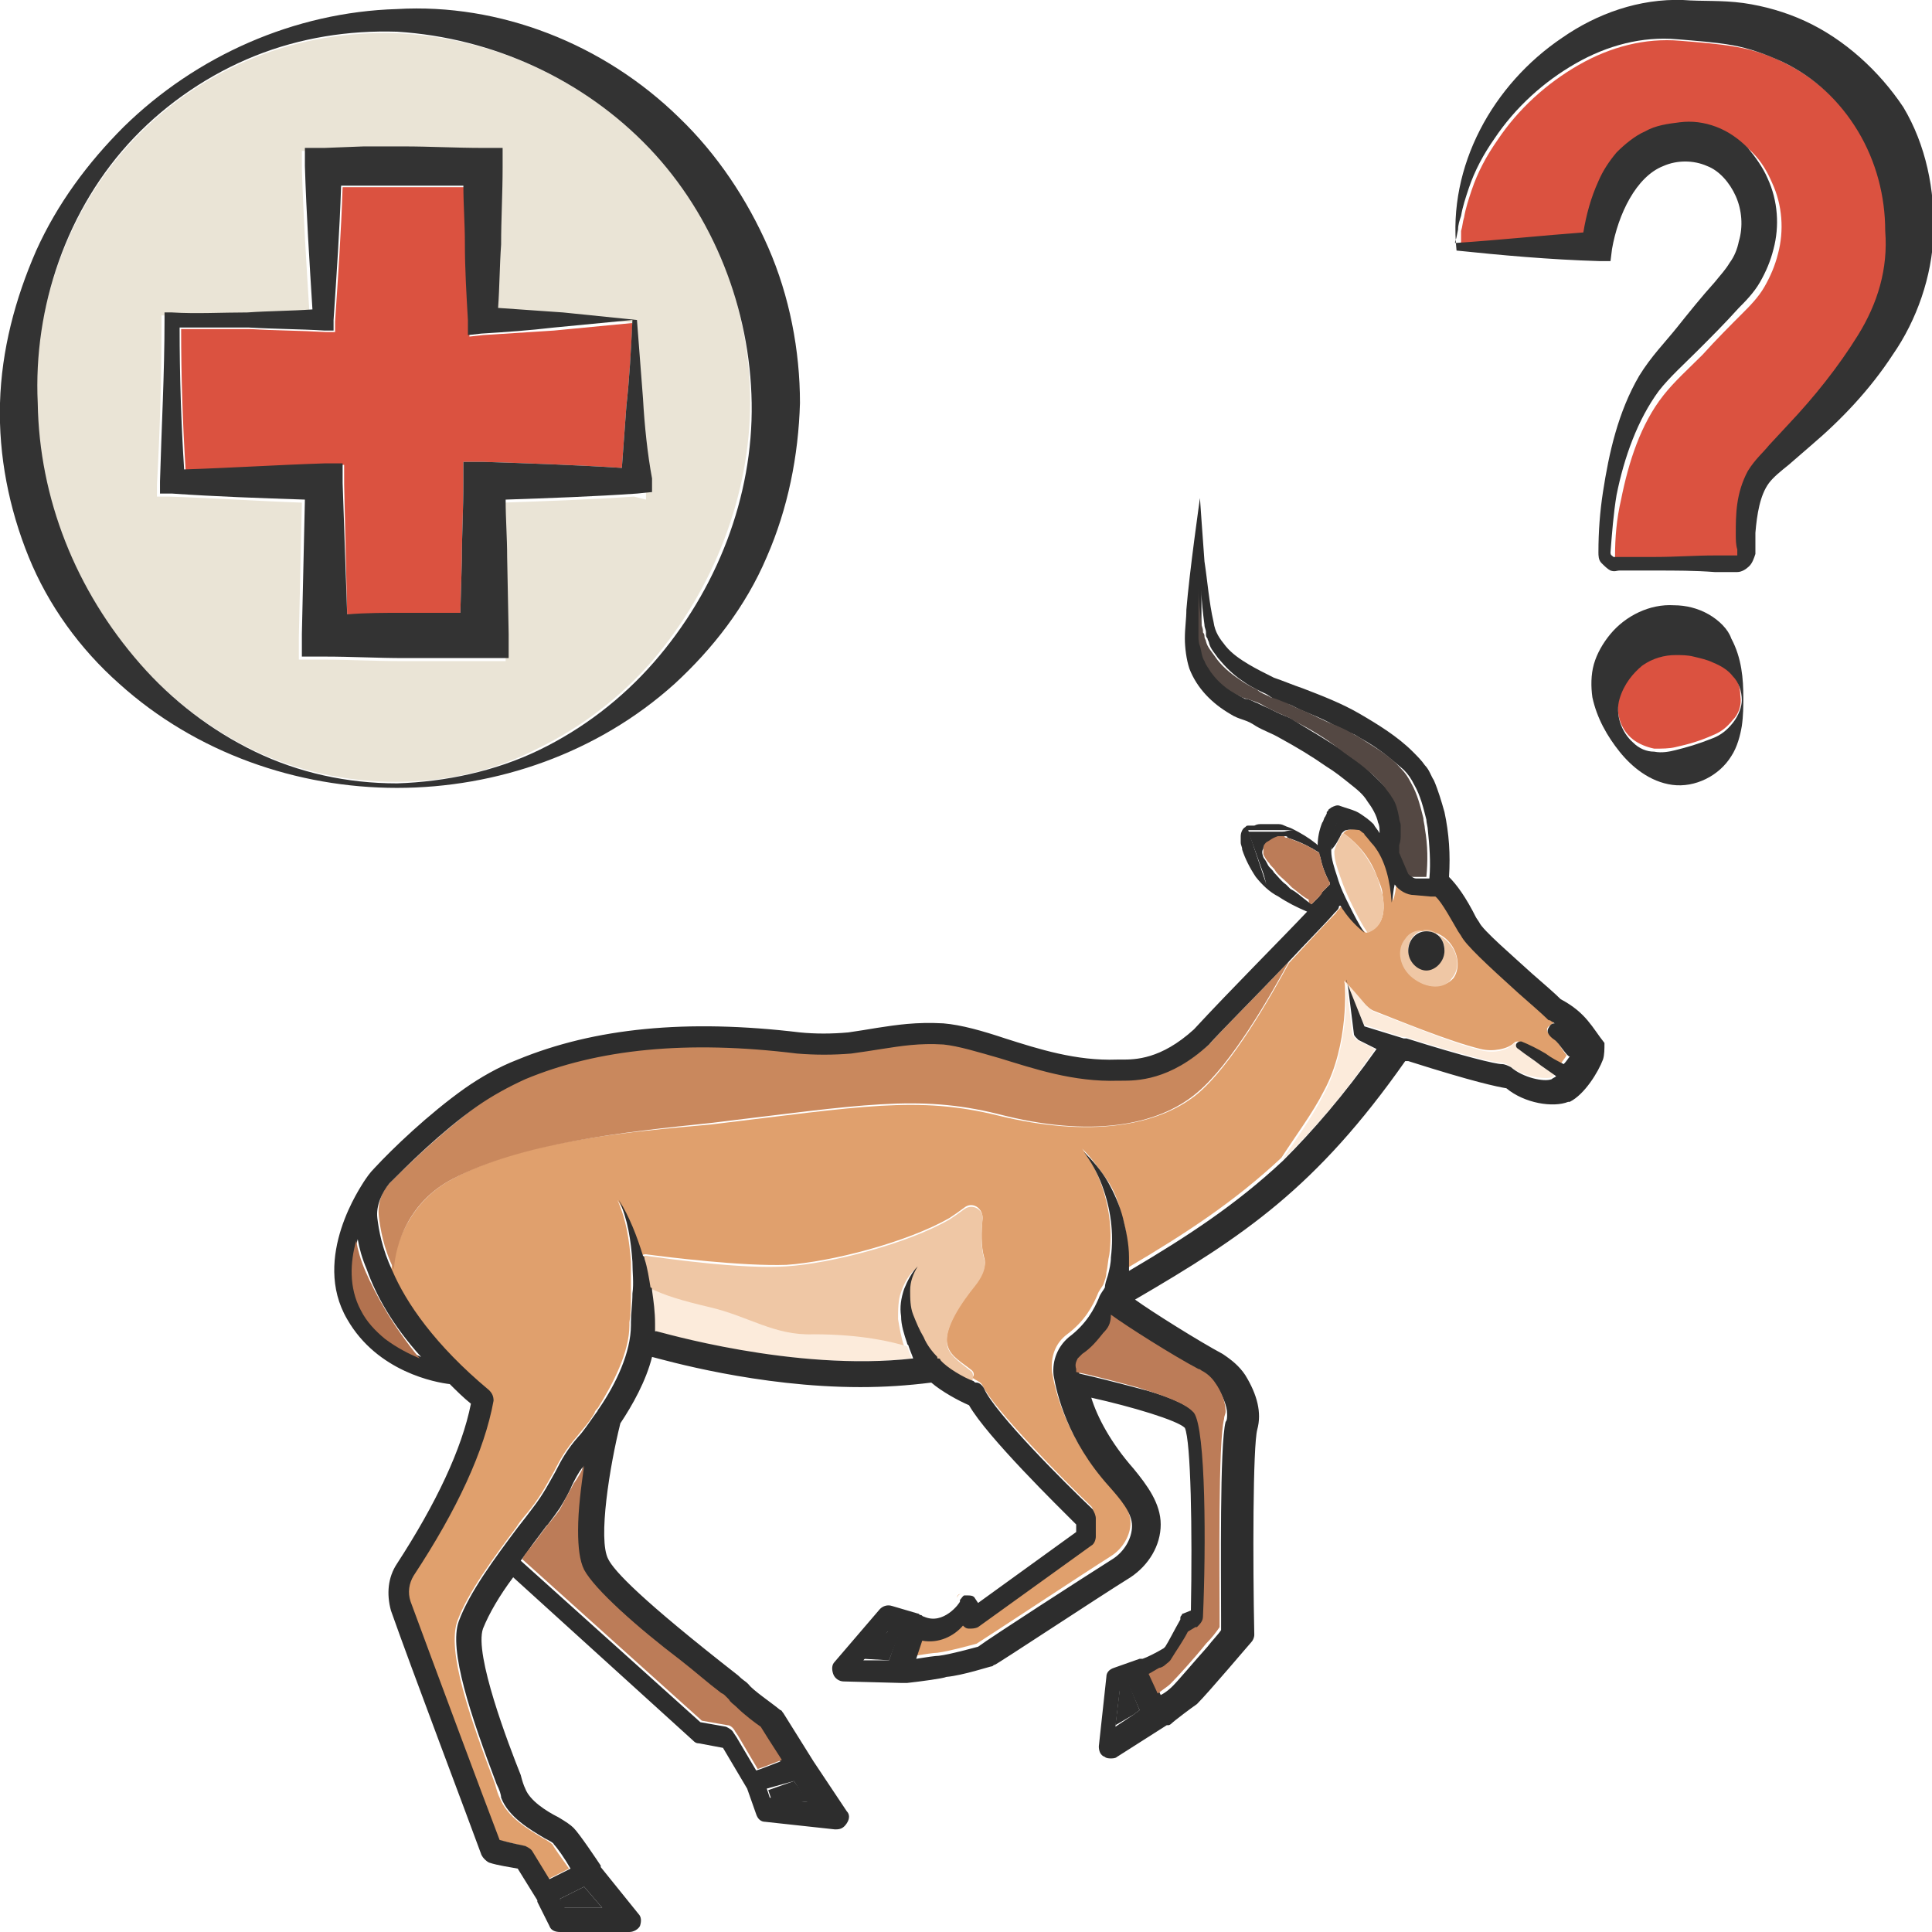 <?xml version="1.0" encoding="utf-8"?>
<!-- Generator: Adobe Illustrator 24.1.2, SVG Export Plug-In . SVG Version: 6.00 Build 0)  -->
<svg version="1.1" id="Layer_1" xmlns="http://www.w3.org/2000/svg" xmlns:xlink="http://www.w3.org/1999/xlink" x="0px" y="0px"
	 viewBox="0 0 128 128" style="enable-background:new 0 0 128 128;" xml:space="preserve">
<style type="text/css">
	.st0{fill:none;}
	.st1{fill:#DB5240;}
	.st2{fill:#EAE4D6;}
	.st3{fill:#333333;}
	.st4{fill:#E0A06D;}
	.st5{fill:#EFC7A5;}
	.st6{fill:#2D2D2D;}
	.st7{fill:#C9885D;}
	.st8{fill:#FCEBDB;}
	.st9{fill:#BC7C58;}
	.st10{fill:#B2724F;}
	.st11{fill:#544843;}
</style>
<g>
	<path class="st0" d="M93.7,58.1C93.7,58.1,93.7,58.1,93.7,58.1C93.8,58.1,93.8,58.1,93.7,58.1C93.8,58.1,93.8,58.1,93.7,58.1
		C93.7,58.1,93.7,58.1,93.7,58.1z"/>
	<path class="st0" d="M79.9,42.2c0-0.1,0-0.2-0.1-0.3c0,0,0-0.1,0-0.1c0,0,0,0.1,0,0.1C79.9,42.1,79.9,42.1,79.9,42.2z"/>
	<path class="st0" d="M92.2,52.8c0.3,0.4,0.4,0.9,0.5,1.4c0,0.2,0.1,0.3,0.1,0.5c0-0.2,0-0.3-0.1-0.5C92.6,53.7,92.4,53.2,92.2,52.8
		z"/>
	<path class="st0" d="M94.6,58.1l-0.3,0L94.6,58.1L94.6,58.1C94.6,58.1,94.6,58.1,94.6,58.1C94.6,58.1,94.6,58.1,94.6,58.1
		L94.6,58.1z"/>
	<path class="st0" d="M94.5,54.8c0-0.2-0.1-0.5-0.1-0.7c-0.2-0.8-0.4-1.6-0.8-2.3c0.4,0.7,0.6,1.5,0.8,2.3
		C94.4,54.3,94.5,54.6,94.5,54.8z"/>
	<path class="st0" d="M80.6,43.5c0.5,0.6,1,1.1,1.6,1.5c0.4,0.3,0.8,0.5,1.2,0.7c-0.4-0.2-0.8-0.4-1.2-0.7
		C81.7,44.6,81.1,44.1,80.6,43.5c-0.2-0.3-0.5-0.6-0.6-1c0-0.1-0.1-0.2-0.1-0.3c0,0.1,0.1,0.2,0.1,0.3
		C80.2,42.9,80.4,43.2,80.6,43.5z"/>
	<path class="st0" d="M90.7,49.1c-0.3-0.2-0.6-0.4-1-0.6c-0.5-0.3-1-0.5-1.5-0.7c0.5,0.2,1,0.5,1.5,0.7C90,48.7,90.4,48.9,90.7,49.1
		z"/>
	<path class="st0" d="M84.4,46.1c0.4,0.2,0.7,0.3,1.1,0.4C85.1,46.4,84.7,46.3,84.4,46.1z"/>
	<polygon class="st0" points="57.2,109.9 58.9,110 58.9,110 57.2,109.9 	"/>
	<polygon class="st0" points="58.9,108 58.6,108.3 58.9,108 	"/>
	<polygon class="st0" points="59.6,108.2 59.2,108.1 59.6,108.2 	"/>
	<path class="st0" d="M80.3,44.7C80.3,44.7,80.3,44.7,80.3,44.7C80.3,44.7,80.3,44.7,80.3,44.7z"/>
	<path class="st0" d="M92.7,56c0.1-0.2,0.1-0.4,0.1-0.7C92.8,55.5,92.8,55.7,92.7,56z"/>
	<polygon class="st0" points="50.9,118.6 51,118.9 50.9,118.6 52.6,118 52.6,118 	"/>
	<polygon class="st0" points="50.4,114.4 50.4,114.4 50.9,115.2 	"/>
	<polygon class="st0" points="48.9,115 50.2,117.2 50.5,117.1 50.2,117.2 	"/>
	<path class="st0" d="M38.7,97.1C38.7,97.1,38.7,97.1,38.7,97.1c-0.2,0.4-0.4,0.7-0.7,1.2c-0.2,0.4-0.5,0.9-0.8,1.5
		c0.3-0.5,0.6-1,0.8-1.5C38.3,97.8,38.5,97.4,38.7,97.1z"/>
	<path class="st0" d="M36.4,101c-0.3,0.4-0.6,0.8-0.9,1.2c-0.3,0.3-0.6,0.7-0.8,1.1l0,0c0.3-0.4,0.6-0.8,0.8-1.1
		C35.8,101.7,36.1,101.4,36.4,101z"/>
	<path class="st0" d="M38.3,101.4c0,1.1,0.1,2,0.4,2.6c0.7,1.4,3.5,3.9,6.4,6.2c-2.8-2.3-5.7-4.8-6.4-6.2
		C38.4,103.4,38.3,102.4,38.3,101.4z"/>
	<polygon class="st0" points="75.5,113.3 75.5,113.3 75.1,113.6 	"/>
	<path class="st0" d="M48,112.4C48,112.4,48,112.5,48,112.4C48,112.5,48,112.4,48,112.4z"/>
	<path class="st0" d="M48.7,113.1c0.6,0.5,1.3,1,1.6,1.3C50,114.1,49.3,113.6,48.7,113.1z"/>
	<path class="st0" d="M23.6,82.1C23.6,82.1,23.6,82.1,23.6,82.1c0.1,0.6,0.3,1.3,0.6,2C23.9,83.4,23.7,82.7,23.6,82.1z"/>
	<polygon class="st0" points="37.4,126.4 37.4,126.4 37.3,126.4 	"/>
	<polygon class="st0" points="74.6,111.7 74.2,111.8 73.9,114.3 73.9,114.3 74.2,111.8 	"/>
	<polygon class="st0" points="51.1,119.2 52,119.3 51.1,119.2 	"/>
	<path class="st0" d="M77.6,111.8C77.6,111.7,77.7,111.7,77.6,111.8C77.7,111.7,77.6,111.7,77.6,111.8
		C77.6,111.8,77.6,111.8,77.6,111.8z"/>
	<path class="st0" d="M80.6,91.8c0.4,0.7,0.7,1.3,0.7,1.9C81.3,93.2,81.1,92.5,80.6,91.8c-0.2-0.3-0.5-0.6-0.9-0.8
		c0,0-0.1-0.1-0.2-0.1c0.1,0,0.1,0.1,0.2,0.1C80.1,91.2,80.4,91.5,80.6,91.8z"/>
	<path class="st0" d="M80,109.1c0.4-0.4,0.7-0.8,0.9-1.1c0-0.2,0-0.4,0-0.7c0,0.3,0,0.5,0,0.7C80.7,108.3,80.4,108.7,80,109.1z"/>
	<path class="st0" d="M77.7,110.1c-0.1,0.2-0.3,0.3-0.4,0.4c-0.1,0.1-0.3,0.2-0.4,0.2c0.1-0.1,0.3-0.2,0.4-0.2
		C77.4,110.4,77.6,110.2,77.7,110.1z"/>
	<path class="st0" d="M27.9,89.9C27.9,89.9,27.9,89.9,27.9,89.9c-0.7-0.3-1.6-0.7-2.3-1.3C26.3,89.3,27.2,89.7,27.9,89.9z"/>
	<path class="st0" d="M79.6,40.5c0-0.4,0-0.9,0-1.3c0,0,0,0,0,0C79.6,39.6,79.6,40,79.6,40.5c0,0.6,0,1.2,0,1.8c0,0.2,0,0.5,0.1,0.7
		c0-0.2-0.1-0.4-0.1-0.7C79.5,41.7,79.5,41.1,79.6,40.5z"/>
	<path class="st0" d="M76.8,112.4c0.4-0.3,0.7-0.5,0.8-0.6C77.5,111.9,77.2,112.1,76.8,112.4L76.8,112.4z"/>
	<path class="st0" d="M73.1,88.3c-0.4,0.5-0.8,1-1.4,1.4c-0.1,0.1-0.2,0.2-0.3,0.3c0.1-0.1,0.2-0.3,0.3-0.3
		C72.3,89.3,72.8,88.8,73.1,88.3z"/>
	<path class="st0" d="M79.2,93.8c0,0-0.1-0.1-0.1-0.1C79.1,93.7,79.2,93.7,79.2,93.8c0.8,1.1,0.8,9,0.6,13.5c0,0,0,0,0,0
		c0,0,0,0,0,0C79.9,102.7,80,94.9,79.2,93.8z"/>
	<path class="st0" d="M71.3,91C71.3,91,71.3,91,71.3,91c1,0.2,2.5,0.6,4,1C73.9,91.6,72.3,91.2,71.3,91C71.3,91,71.3,91,71.3,91z"/>
	<polygon class="st0" points="79.4,108 79.4,108 79.4,108 79.4,108 	"/>
	<path class="st0" d="M87.4,59.4c-0.1,0.1-0.2,0.2-0.3,0.3C87.2,59.6,87.3,59.5,87.4,59.4z"/>
	<path class="st0" d="M86.9,56.2c0.2,0.1,0.3,0.2,0.5,0.3c0,0.2,0.1,0.3,0.1,0.4c0-0.1-0.1-0.3-0.1-0.4c-0.1-0.1-0.2-0.1-0.3-0.2
		C87,56.3,87,56.3,86.9,56.2c-0.5-0.3-1.1-0.5-1.6-0.7c-0.1,0-0.2,0-0.2-0.1c0.1,0,0.2,0,0.2,0.1C85.9,55.7,86.4,56,86.9,56.2z"/>
	<path class="st0" d="M87.8,58.9c0.1-0.1,0.2-0.2,0.3-0.3c0,0,0,0,0-0.1c0,0,0,0,0,0.1C88,58.7,87.9,58.8,87.8,58.9z"/>
	<path class="st0" d="M84.5,55.4C84.5,55.4,84.5,55.4,84.5,55.4C84.5,55.4,84.5,55.4,84.5,55.4C84.5,55.4,84.5,55.4,84.5,55.4z"/>
	<path class="st0" d="M83.7,56.7C83.7,56.7,83.7,56.7,83.7,56.7c0.1,0.2,0.2,0.4,0.4,0.6c0.1,0.2,0.3,0.3,0.4,0.5
		c-0.1-0.2-0.3-0.3-0.4-0.5C83.9,57.2,83.8,56.9,83.7,56.7z"/>
	<path class="st0" d="M85.5,58.9c0.4,0.3,0.7,0.6,1.1,0.8C86.2,59.5,85.9,59.2,85.5,58.9z"/>
	<path class="st0" d="M80.3,44.7c0.5,0.7,1.1,1.2,1.9,1.6c0.1,0,0.1,0.1,0.2,0.1c-0.1,0-0.1-0.1-0.2-0.1
		C81.5,45.9,80.8,45.4,80.3,44.7z"/>
	<path class="st0" d="M84.5,47.3c0.4,0.2,0.7,0.3,1.1,0.5c0.1,0.1,0.2,0.1,0.3,0.2c-0.1-0.1-0.2-0.1-0.3-0.2
		C85.3,47.6,84.9,47.4,84.5,47.3z"/>
	<path class="st1" d="M118.3,4.2c-1-0.5-2.1-0.9-3.3-1.1c-1.1-0.2-2.5-0.3-3.7-0.4c-2.3-0.2-4.6,0.4-6.7,1.6c-2.1,1.2-4,2.9-5.4,5
		c-0.7,1-1.3,2.1-1.7,3.3c-0.2,0.6-0.4,1.2-0.5,1.8c-0.1,0.3-0.1,0.6-0.2,0.9L96.8,16c0,0.1-0.1,0.2-0.1,0.4
		c3.1-0.2,5.8-0.5,8.5-0.7c0.1-1.2,0.4-2.3,1-3.4c0.3-0.7,0.7-1.3,1.2-1.9c0.5-0.6,1.2-1.1,1.9-1.4c0.7-0.4,1.5-0.5,2.3-0.6
		c0.8-0.1,1.6,0,2.4,0.3c0.8,0.3,1.5,0.8,2.1,1.4c0.6,0.6,1,1.3,1.3,2c0.7,1.5,0.8,3.2,0.4,4.7c-0.2,0.8-0.5,1.5-0.9,2.2
		c-0.4,0.7-1,1.3-1.4,1.7c-0.9,0.9-1.8,1.8-2.7,2.8c-0.9,0.9-1.9,1.8-2.6,2.7c-1.5,1.9-2.3,4.4-2.8,6.9c-0.3,1.3-0.4,2.5-0.4,3.8
		c0,0.2,0,0.2,0.2,0.3c0,0,0.2,0,0.4,0l0.5,0l1.9,0c1.3,0,2.6,0,3.9-0.1l1,0c0.1,0,0.4,0,0.4,0c0,0,0,0,0.1,0c0,0,0,0,0,0l0-0.4
		c0-0.3,0-0.7-0.1-1c0-1.4,0-2.8,0.8-4.2c0.4-0.7,0.9-1.2,1.4-1.7l1.3-1.4c1.7-1.9,3.3-3.8,4.6-5.9c1.3-2,1.9-4.4,2-6.7
		c0-2.4-0.6-4.7-1.8-6.6C122.1,6.8,120.3,5.2,118.3,4.2z"/>
	<path class="st1" d="M113.5,43.7c-0.5-0.2-0.9-0.3-1.3-0.4c-0.4-0.1-0.8-0.1-1.2-0.1c-0.8,0-1.5,0.2-2.2,0.7
		c-0.6,0.5-1.2,1.3-1.5,2.2c-0.3,1,0,2.2,0.9,2.9c0.4,0.3,0.9,0.5,1.4,0.6c0.5,0,1,0,1.4-0.1c0.9-0.2,1.6-0.4,2.5-0.8
		c0.5-0.2,0.9-0.5,1.3-1c0.4-0.4,0.6-1,0.5-1.6c0-0.6-0.2-1.2-0.6-1.6C114.4,44.2,113.9,43.9,113.5,43.7z"/>
	<path class="st2" d="M26.3,2.2c-3.2-0.1-6.4,0.4-9.4,1.6c-3,1.2-5.7,3-8,5.4c-4.5,4.7-6.7,11.3-6.5,17.6C2.6,33,5,39.1,9.2,43.9
		c2.1,2.4,4.7,4.4,7.6,5.8c2.9,1.4,6.2,2.1,9.4,2.1c3.3,0,6.5-0.7,9.4-2.2c2.9-1.4,5.5-3.4,7.6-5.8c4.1-4.8,6.5-11,6.5-17.2
		c0-6.2-2.4-12.4-6.8-16.9C38.7,5.3,32.7,2.5,26.3,2.2z M42,32.9c-2.9,0.2-5.8,0.3-8.7,0.4c0,1.3,0.1,2.5,0.1,3.8l0.1,5.1l0,1.6
		l-1.6,0l-5.3,0c-1.8,0-3.5-0.1-5.3-0.1l-1.5,0l0-1.5l0.2-8.9c-2.9-0.1-5.8-0.3-8.8-0.4l-0.8,0l0-0.8c0.2-3.6,0.3-7.1,0.3-10.7
		l0-0.5l0.5,0c1.7,0,3.4,0,5,0c1.4,0,2.9-0.1,4.3-0.2c-0.2-3.2-0.4-6.3-0.5-9.5l0-1.2l1.3,0l2.6-0.1l2.6,0c1.8,0,3.5,0,5.3,0.1
		l1.3,0l0,1.3c0,1.7-0.1,3.4-0.1,5.1c0,1.4-0.1,2.8-0.2,4.2c1.5,0.1,2.9,0.2,4.3,0.3l4.9,0.5l0.4,5.2c0.2,1.8,0.3,3.7,0.4,5.6l0,0.9
		L42,32.9z"/>
	<path class="st1" d="M32,22.2l-0.9,0.1l0-1c-0.1-1.7-0.2-3.4-0.2-5.1c0-1.3-0.1-2.5-0.1-3.8c-1.3,0-2.7,0-4,0l-2.6,0l-1.5,0
		c-0.1,3-0.3,5.9-0.5,8.9l0,0.7l-0.6,0c-1.7-0.1-3.4-0.1-5-0.2c-1.5,0-3,0-4.6,0c0,3.1,0.1,6.2,0.3,9.4c3.1-0.2,6.2-0.3,9.3-0.4
		l1.2,0l0,1.3l0.2,8.6c1.3,0,2.5,0,3.8-0.1l3.7,0l0.1-3.5c0-1.7,0.1-3.4,0.1-5.1l0-1.4l1.3,0c3.1,0.1,6.1,0.2,9.2,0.4
		c0.1-1.4,0.2-2.7,0.3-4.1c0.2-1.8,0.3-3.6,0.4-5.5l-5.2,0.5C35.1,22,33.6,22.1,32,22.2z"/>
	<path class="st3" d="M119.6,1.4c-1.3-0.6-2.7-1-4.1-1.2c-1.5-0.2-2.7-0.1-4-0.2c-2.9-0.1-5.7,0.9-8,2.5c-4.6,3.1-7.6,8.5-7,14.1
		c2.9,0.3,6.1,0.6,9.5,0.7l0.7,0l0.1-0.8c0.4-2.3,1.6-4.8,3.4-5.5c0.9-0.4,2-0.4,2.9,0c0.8,0.3,1.5,1.1,1.9,2c0.4,0.9,0.5,2,0.2,3
		c-0.1,0.5-0.3,1-0.6,1.4c-0.3,0.5-0.6,0.8-1,1.3c-0.9,1-1.7,2-2.5,3c-0.8,1-1.7,1.9-2.5,3.2c-1.4,2.4-2,5.1-2.4,7.7
		c-0.2,1.3-0.3,2.6-0.3,4c0,0.2,0,0.5,0.2,0.7c0.2,0.2,0.4,0.4,0.6,0.5c0.3,0.1,0.4,0,0.6,0l0.5,0l1.9,0c1.3,0,2.6,0,3.9,0.1l1,0
		c0.2,0,0.3,0,0.5,0c0.3,0,0.6-0.2,0.8-0.4c0.2-0.2,0.3-0.5,0.4-0.8l0-0.5c0-0.3,0-0.6,0-0.9c0.1-1.2,0.3-2.5,0.9-3.3
		c0.3-0.4,0.8-0.8,1.3-1.2l1.5-1.3c2-1.7,3.9-3.7,5.4-6c1.6-2.3,2.6-5.2,2.7-8c0.1-2.9-0.5-5.9-2-8.4C124.5,4.7,122.2,2.6,119.6,1.4
		z M123.1,22.2c-1.3,2.1-2.9,4.1-4.6,5.9l-1.3,1.4c-0.4,0.5-0.9,0.9-1.4,1.7c-0.8,1.5-0.8,2.9-0.8,4.2c0,0.3,0,0.7,0.1,1l0,0.4
		c0,0,0,0,0,0c0,0,0,0-0.1,0c-0.1,0-0.3,0-0.4,0l-1,0c-1.3,0-2.6,0.1-3.9,0.1l-1.9,0l-0.5,0c-0.2,0-0.4,0-0.4,0
		c-0.1-0.1-0.2-0.1-0.2-0.3c0.1-1.3,0.2-2.6,0.4-3.8c0.5-2.5,1.4-5,2.8-6.9c0.7-0.9,1.7-1.8,2.6-2.7c0.9-0.9,1.8-1.8,2.7-2.8
		c0.4-0.4,1-1,1.4-1.7c0.4-0.7,0.7-1.4,0.9-2.2c0.4-1.5,0.3-3.2-0.4-4.7c-0.3-0.7-0.8-1.4-1.3-2c-0.6-0.6-1.3-1.1-2.1-1.4
		c-0.8-0.3-1.6-0.4-2.4-0.3c-0.8,0.1-1.6,0.2-2.3,0.6c-0.7,0.3-1.4,0.9-1.9,1.4c-0.5,0.6-0.9,1.2-1.2,1.9c-0.5,1.1-0.8,2.2-1,3.4
		c-2.7,0.2-5.5,0.5-8.5,0.7c0-0.2,0.1-0.3,0.1-0.4l0.1-0.5c0-0.3,0.1-0.6,0.2-0.9c0.1-0.6,0.3-1.2,0.5-1.8c0.4-1.2,1-2.3,1.7-3.3
		c1.4-2.1,3.3-3.8,5.4-5c2.1-1.2,4.4-1.8,6.7-1.6c1.2,0.1,2.6,0.2,3.7,0.4c1.1,0.2,2.2,0.6,3.3,1.1c2.1,1,3.8,2.6,5,4.6
		c1.2,2,1.8,4.3,1.8,6.6C125.1,17.8,124.4,20.1,123.1,22.2z"/>
	<path class="st3" d="M113.2,40.7c-0.7-0.4-1.5-0.6-2.3-0.6c-1.6-0.1-3.2,0.7-4.2,1.9c-0.5,0.6-0.9,1.3-1.1,2
		c-0.2,0.7-0.2,1.5-0.1,2.2c0.3,1.4,1,2.6,1.8,3.6c0.8,1,2,2,3.5,2.2c1.5,0.2,3.1-0.6,3.9-1.9c0.4-0.6,0.6-1.4,0.7-2
		c0.1-0.7,0.1-1.3,0.1-1.9c0-1.2-0.1-2.6-0.8-3.9C114.5,41.7,113.9,41.1,113.2,40.7z M114.8,47.9c-0.4,0.5-0.8,0.8-1.3,1
		c-1,0.4-1.7,0.6-2.5,0.8c-0.4,0.1-0.9,0.2-1.4,0.1c-0.5,0-1-0.2-1.4-0.6c-0.8-0.7-1.2-1.9-0.9-2.9c0.3-1,0.9-1.7,1.5-2.2
		c0.7-0.5,1.5-0.7,2.2-0.7c0.4,0,0.8,0,1.2,0.1c0.4,0.1,0.9,0.2,1.3,0.4c0.5,0.2,1,0.5,1.3,0.9c0.4,0.4,0.6,1,0.6,1.6
		C115.4,46.8,115.2,47.4,114.8,47.9z"/>
	<path class="st4" d="M63.7,105.6c-0.2,0-0.3,0.2-0.3,0.3C63.4,105.7,63.5,105.6,63.7,105.6z"/>
	<path class="st4" d="M103,68.8c-0.3-0.2-0.7-0.5-0.4-0.8c0.1-0.1,0.3-0.2,0.4-0.3c-0.1-0.1-0.2-0.1-0.3-0.2c-0.1,0-0.1-0.1-0.2-0.1
		c-0.4-0.4-1.1-1-1.9-1.7c-2.1-1.9-3.5-3.1-3.8-3.8l-0.2-0.3c-0.3-0.5-1.1-2-1.5-2.3c0,0,0,0-0.1,0h-0.1l-1.1-0.1
		c-0.5,0-1-0.2-1.3-0.7c0,0.4-0.1,0.8-0.2,1.2c-0.1-1.4-0.4-2.7-1.2-3.8c-0.2-0.3-0.4-0.5-0.6-0.7c-0.1-0.1-0.1-0.1-0.2-0.2
		c-0.3-0.1-0.7-0.1-1,0c-0.1,0-0.2,0.1-0.3,0.2c1,0.7,1.8,1.7,2.2,2.8c0.2,0.5,0.4,0.9,0.4,1.3c0.3,1.7-0.4,2.3-1.1,2.5
		c-0.5-0.4-1-1-1.4-1.5C89,60.2,89,60.1,88.9,60c0,0,0,0.1-0.1,0.1c0,0.1-0.2,0.2-0.3,0.4c-0.6,0.6-1.8,1.9-3.1,3.3
		c-1.2,2.2-3.8,6.8-6.1,8.7c-2.6,2.1-7.1,2.9-13.2,1.4c-5.3-1.3-9-0.6-19,0.6C41.5,75,34.6,75.6,30,78.1c-2.9,1.5-3.8,4.4-4.1,6.1
		c1,2.2,2.8,4.9,6.4,7.9c0.2,0.2,0.3,0.4,0.3,0.7c-0.5,3.3-2.3,7.2-5.3,11.6c-0.3,0.5-0.4,1.1-0.2,1.7c1.4,3.8,4.8,13.1,5.9,15.8
		c0.8,0.2,1.7,0.4,1.7,0.4c0.2,0,0.4,0.2,0.5,0.4l1.1,1.8l1.4-0.7c-0.5-0.7-1-1.4-1.1-1.6c-0.1-0.1-0.4-0.3-0.6-0.4
		c-1-0.6-2.4-1.4-2.9-2.7c-0.1-0.2-0.2-0.5-0.3-0.9c-1.7-4.5-3.2-8.8-2.5-10.8c0.7-1.9,2.4-4.2,3.9-6.2c0.3-0.5,0.7-0.9,1-1.3
		c0.7-0.9,1.1-1.7,1.5-2.4c0.4-0.8,0.8-1.5,1.5-2.3c0.3-0.4,0.8-0.9,1.2-1.6c0-0.1,0.1-0.2,0.2-0.3c1-1.6,2.1-3.7,2.1-5.5
		c0-0.1,0-0.1,0-0.2c0.1-0.6,0.1-1.3,0.1-1.9c0-0.7,0-1.4,0-2.1c-0.1-1.4-0.3-2.8-0.9-4.1c0.7,1.1,1.2,2.4,1.6,3.7
		c0.1-0.1,0.2-0.1,0.3-0.1c1.5,0.2,6.4,0.8,9.3,0.7c3-0.2,8-1.5,10.8-3.1c0.3-0.2,0.6-0.4,1-0.7c0.5-0.4,1.2,0,1.2,0.7
		c-0.1,0.9-0.1,1.9,0.1,2.6c0.2,0.6-0.2,1.3-0.6,1.8c-0.9,1.1-2.2,3-1.8,4.1c0.2,0.7,1,1.1,1.6,1.6c0.2,0.2,0.1,0.4,0,0.5
		c0.1,0,0.2,0.1,0.2,0.1c0.2,0.1,0.4,0.2,0.5,0.4c0.7,1.5,5.4,6.3,7.2,8c0.1,0.1,0.2,0.4,0.2,0.6v1.2c0,0.3-0.1,0.5-0.3,0.6
		l-7.5,5.4c-0.2,0.1-0.4,0.2-0.6,0.1c-0.1,0-0.3-0.1-0.4-0.2c-0.6,0.7-1.6,1.2-2.7,1l-0.4,1.2c0.6-0.1,1.3-0.2,1.5-0.2
		c0.8-0.1,2.2-0.5,2.6-0.6c0.8-0.5,7-4.6,8.9-5.8c0.8-0.5,1.3-1.4,1.3-2.2c0-0.9-0.7-1.8-1.5-2.6c-2.8-3.1-3.5-6.2-3.7-7.4
		c-0.1-1,0.2-1.9,1-2.5c1.2-0.9,1.7-1.9,2-2.6c0.1-0.3,0.3-0.5,0.4-0.7c0.1-0.3,0.2-0.5,0.2-0.8c0.1-0.4,0.1-0.8,0.2-1.2
		c0.1-0.8,0.1-1.6,0-2.4c-0.1-0.8-0.3-1.6-0.6-2.4c-0.3-0.8-0.7-1.5-1.2-2.2c0.6,0.6,1.1,1.3,1.6,2c0.5,0.7,0.8,1.5,1,2.4
		c0.3,0.8,0.4,1.7,0.4,2.6c0,0.3,0,0.6,0,0.9c3.9-2.3,7.1-4.4,10.2-7.3c0.9-1.4,2.1-3,2.8-4.4c1.7-3.1,1.4-7.1,1.4-7.1l0,0l-0.1-0.4
		l0,0.1c0.1,0.2,0.9,1.1,1.4,1.6c0.2,0.2,0.4,0.4,0.7,0.5c1.3,0.5,4.9,2,7,2.5c0.8,0.2,1.8,0,2.2-0.4c0,0,0,0,0,0c0,0,0,0,0,0
		c0.1-0.1,0.2-0.1,0.3-0.1c0.6,0.2,1.1,0.5,1.6,0.8c0.4,0.2,0.8,0.4,1.2,0.7c0.1-0.2,0.3-0.4,0.4-0.6C103.7,69.9,103.2,69,103,68.8z
		 M96.3,64.8c-0.6,0.7-1.8,0.7-2.6,0s-1.1-1.9-0.5-2.6c0.6-0.7,1.8-0.7,2.6,0S96.8,64.1,96.3,64.8z"/>
	<path class="st5" d="M95.7,62.2c-0.9-0.7-2.1-0.8-2.6,0c-0.6,0.7-0.4,1.9,0.5,2.6s2.1,0.8,2.6,0C96.8,64.1,96.6,62.9,95.7,62.2z
		 M94.5,64.2c-0.7,0-1.2-0.6-1.2-1.3c0-0.7,0.6-1.3,1.2-1.3s1.2,0.6,1.2,1.3C95.7,63.6,95.2,64.2,94.5,64.2z"/>
	<path class="st6" d="M94.5,61.7c-0.7,0-1.2,0.6-1.2,1.3c0,0.7,0.6,1.3,1.2,1.3s1.2-0.6,1.2-1.3C95.7,62.2,95.2,61.7,94.5,61.7z"/>
	<path class="st5" d="M64.4,90.9c-0.6-0.5-1.4-1-1.6-1.6c-0.4-1.2,1-3.1,1.8-4.1c0.4-0.5,0.8-1.2,0.6-1.8c-0.2-0.7-0.2-1.7-0.1-2.6
		c0.1-0.6-0.6-1.1-1.2-0.7c-0.4,0.3-0.7,0.5-1,0.7c-2.8,1.6-7.8,2.9-10.8,3.1c-2.9,0.2-7.8-0.5-9.3-0.7c-0.1,0-0.2,0-0.3,0.1
		c0,0.1,0,0.1,0.1,0.2c0.2,0.6,0.3,1.2,0.4,1.9c0.9,0.5,2.3,0.9,4,1.3c2.6,0.6,4.3,1.9,6.8,1.9c3.3,0,5.2,0.5,6.2,0.8
		c0-0.1-0.1-0.1-0.1-0.2c-0.2-0.6-0.3-1.2-0.4-1.8c0-0.6,0-1.3,0.2-1.8c0.2-0.6,0.5-1.1,0.9-1.5c-0.3,0.5-0.5,1.1-0.5,1.6
		c0,0.6,0,1.1,0.2,1.6c0.2,0.5,0.4,1,0.7,1.5c0.3,0.5,0.6,0.9,0.9,1.3c0,0,0,0,0,0.1c0.1,0,0.1,0.1,0.2,0.1c0.4,0.5,1.6,1.2,2.2,1.4
		C64.5,91.4,64.5,91.1,64.4,90.9z"/>
	<path class="st7" d="M30,78.1c4.6-2.4,11.4-3.1,17.1-3.7c10-1.2,13.7-1.9,19-0.6c6.1,1.6,10.6,0.8,13.2-1.4
		c2.3-1.9,4.9-6.5,6.1-8.7c-2.1,2.2-4.5,4.6-5.2,5.4c0,0,0,0,0,0c-2.6,2.4-4.8,2.4-5.8,2.4c-0.1,0-0.2,0-0.2,0
		c-3,0.1-5.6-0.7-7.9-1.5c-1.4-0.5-2.7-0.9-3.7-0.9c-1.6-0.1-2.8,0.1-4.1,0.3c-0.6,0.1-1.3,0.2-2,0.3c-1.2,0.1-2.4,0.1-3.6,0
		c-7.3-0.8-13.1-0.3-18,1.7c-1.2,0.5-2.3,1.1-3.2,1.8c-2.3,1.7-4.6,3.9-5.8,5.1c-0.6,0.6-0.9,1.4-0.8,2.3c0.1,0.8,0.3,2.1,1,3.5
		C26.2,82.4,27.1,79.6,30,78.1z"/>
	<path class="st6" d="M88.9,55.2c0.1-0.1,0.2-0.2,0.3-0.2c0.4-0.1,0.7,0,1,0c-0.2-0.1-0.3-0.2-0.5-0.3c-0.3-0.1-0.6-0.3-0.9-0.4
		l-0.1,0l-0.1,0.1c-0.1,0.2-0.1,0.3-0.2,0.5c-0.2,0.4-0.3,0.9-0.2,1.3v0.1C88.5,56,88.7,55.6,88.9,55.2L88.9,55.2z"/>
	<path class="st8" d="M87.7,72.5c-0.7,1.4-1.9,3.1-2.8,4.4c2-1.9,4.1-4.3,6.2-7.4l-1.2-0.6l-0.1-0.1c-0.1-0.1-0.2-0.2-0.2-0.3
		l-0.4-3.2l0,0C89.2,65.4,89.4,69.4,87.7,72.5z"/>
	<path class="st8" d="M47,86.6c-1.7-0.4-3.1-0.8-4-1.3c0,0.1,0,0.2,0.1,0.2c0.1,0.7,0.2,1.4,0.2,2.2c0,0.1,0,0.2,0,0.2
		c0,0.1,0,0.2,0,0.3c0,0,0.1,0,0.1,0c0.1,0,9.1,2.7,17,1.8c-0.1-0.3-0.2-0.5-0.3-0.8c-1-0.3-3-0.8-6.2-0.8
		C51.3,88.5,49.6,87.2,47,86.6z"/>
	<path class="st8" d="M98.2,69.6c-2.1-0.5-5.6-2-7-2.5c-0.3-0.1-0.5-0.3-0.7-0.5c-0.4-0.5-1.2-1.4-1.4-1.6l1.3,2.9l2.5,0.8
		c0,0,0.1,0,0.1,0c0,0,0.1,0,0.1,0c3.8,1.2,5.9,1.7,6.3,1.7c0.2,0,0.4,0.1,0.6,0.2c0.8,0.7,2.2,0.9,2.7,0.8c0.1,0,0.2-0.1,0.3-0.2
		c-0.3-0.2-0.7-0.4-1-0.7c-0.5-0.3-1-0.7-1.5-1.1c-0.1-0.1-0.1-0.3-0.1-0.4c0,0,0,0,0,0C100,69.6,99,69.8,98.2,69.6z"/>
	<path class="st6" d="M103.4,66.2c-0.4-0.4-1.1-1-1.9-1.7c-1.2-1.1-3.3-2.9-3.5-3.4l-0.2-0.3c-0.7-1.4-1.3-2.2-1.8-2.7
		c0.1-1.5,0-2.9-0.3-4.3c-0.2-0.7-0.4-1.4-0.7-2.1c-0.2-0.3-0.3-0.7-0.6-1c-0.2-0.3-0.5-0.6-0.8-0.9c-1-1-2.3-1.8-3.5-2.5
		c-1.2-0.7-2.5-1.2-3.8-1.7c-0.6-0.2-1.3-0.5-1.9-0.7c-0.6-0.3-1.2-0.6-1.7-0.9c-0.5-0.3-1.1-0.7-1.5-1.2c-0.4-0.5-0.7-0.9-0.8-1.6
		c-0.3-1.3-0.4-2.7-0.6-4c-0.1-1.3-0.3-4.2-0.3-4.2c0,0-0.7,4.9-0.9,7.4c0,0.6-0.1,1.2-0.1,1.9c0,0.6,0.1,1.4,0.3,2
		c0.5,1.3,1.5,2.3,2.7,3c0.3,0.2,0.6,0.3,0.9,0.4c0.3,0.1,0.5,0.2,0.8,0.4c0.5,0.3,1.1,0.5,1.6,0.8c1.1,0.6,2.1,1.2,3.1,1.9
		c0.5,0.3,1,0.7,1.5,1.1c0.5,0.4,0.9,0.7,1.2,1.2c0.3,0.4,0.6,0.9,0.7,1.4c0.1,0.2,0.1,0.4,0.1,0.7c-0.1-0.2-0.3-0.4-0.4-0.6
		c-0.3-0.3-0.6-0.5-0.9-0.7c-0.3-0.2-0.7-0.3-1-0.4l-0.3-0.1c-0.2-0.1-0.4,0-0.6,0.1c-0.1,0.1-0.2,0.1-0.2,0.2c0,0-0.1,0.1-0.1,0.1
		l0,0.1l-0.1,0.2c-0.1,0.1-0.1,0.3-0.2,0.4c-0.2,0.5-0.3,1-0.3,1.5c0,0-0.1-0.1-0.1-0.1c0,0,0,0,0,0c-0.5-0.4-1-0.7-1.6-1
		c-0.2-0.1-0.3-0.1-0.5-0.2c-0.2-0.1-0.3-0.1-0.5-0.1c-0.3,0-0.7,0-1,0c-0.2,0-0.3,0-0.5,0.1l-0.2,0l-0.1,0c0,0-0.1,0-0.1,0
		c-0.1,0-0.1,0-0.2,0.1c-0.2,0.1-0.3,0.4-0.3,0.6c0,0.1,0,0.2,0,0.3l0,0.1c0,0.2,0.1,0.3,0.1,0.5c0.2,0.6,0.5,1.2,0.9,1.8
		c0.4,0.5,0.9,1,1.5,1.3c0.6,0.4,1.2,0.7,1.9,1c-1.7,1.8-5.1,5.2-7.5,7.8c-2.2,2-3.9,2-4.8,2H74c-2.7,0.1-5.2-0.7-7.4-1.4
		c-1.5-0.5-2.9-0.9-4.1-1c-1.8-0.1-3.1,0.1-4.4,0.3c-0.6,0.1-1.2,0.2-1.9,0.3c-1.1,0.1-2.2,0.1-3.2,0c-7.5-0.9-13.6-0.3-18.7,1.8
		c-1.3,0.5-2.5,1.2-3.5,1.9c-2.4,1.7-4.8,4-6,5.3c-0.3,0.3-0.5,0.6-0.7,0.9c0,0,0,0,0,0c-0.1,0.2-3.5,5-1.1,9.1
		c2,3.5,5.9,4.2,6.8,4.3c0.4,0.4,0.9,0.9,1.4,1.3c-0.6,3-2.3,6.6-4.9,10.6c-0.6,0.9-0.7,2-0.4,3.1c1.3,3.7,5.2,14,6,16.2
		c0.1,0.2,0.3,0.4,0.5,0.5c0.6,0.2,1.4,0.3,1.9,0.4l1.3,2.1c0,0,0,0,0,0c0,0,0,0,0,0.1l0.8,1.6c0.1,0.3,0.4,0.4,0.7,0.4h4.6
		c0.3,0,0.6-0.2,0.7-0.4c0.1-0.3,0.1-0.6-0.1-0.8l-2.5-3.1c0,0,0,0,0,0c0,0,0,0,0-0.1c-0.2-0.3-1.4-2.1-1.8-2.5
		c-0.2-0.2-0.5-0.4-1-0.7c-0.8-0.4-1.9-1.1-2.2-1.9c-0.1-0.2-0.2-0.5-0.3-0.9c-0.8-2-3.1-8-2.5-9.7c0.4-1,1.1-2.2,2-3.4l11.9,10.8
		c0.1,0.1,0.2,0.2,0.4,0.2l1.6,0.3l1.6,2.7c0,0,0,0,0,0l0.6,1.7c0.1,0.3,0.3,0.5,0.6,0.5l4.6,0.5c0,0,0.1,0,0.1,0
		c0.3,0,0.5-0.1,0.7-0.4c0.2-0.3,0.2-0.6,0-0.8l-2.2-3.3c0,0,0,0,0,0l-2-3.2c-0.1-0.1-0.1-0.2-0.2-0.2c-0.6-0.5-1.8-1.3-2.1-1.7
		c0,0-0.1-0.1-0.1-0.1c-0.1-0.1-0.3-0.2-0.6-0.5c-6.4-5-8.2-6.9-8.6-7.7c-0.7-1.3,0.1-6.2,0.8-9c0.8-1.2,1.7-2.8,2.1-4.4
		c0.8,0.2,7,2,13.8,2c1.6,0,3.1-0.1,4.7-0.3c0.7,0.6,1.8,1.2,2.5,1.5c1.2,2.1,5.9,6.7,7.1,7.9v0.5l-6.5,4.7l-0.2-0.3
		c-0.1-0.2-0.3-0.2-0.6-0.2c0,0-0.1,0-0.1,0c-0.1,0-0.2,0.2-0.3,0.3c0,0,0,0.1,0,0.1c0,0.1-1.1,1.6-2.4,1c-0.1,0-0.1-0.1-0.2-0.1
		c-0.1,0-0.1-0.1-0.2-0.1l-1.7-0.5c-0.3-0.1-0.6,0-0.8,0.2l-3,3.5c-0.2,0.2-0.2,0.5-0.1,0.8c0.1,0.3,0.4,0.5,0.7,0.5l3.8,0.1
		c0,0,0,0,0.1,0h0.1c0.1,0,0.1,0,0.2,0c0.9-0.1,2.4-0.3,2.6-0.4c1.1-0.1,2.9-0.7,3-0.7c0.1,0,0.1-0.1,0.2-0.1c0.1,0,6.9-4.5,9-5.8
		c1.2-0.8,2-2.1,2-3.5c0-1.4-0.9-2.6-1.8-3.7c-1.5-1.7-2.4-3.4-2.8-4.7c2.7,0.6,5.7,1.5,6.2,2c0.4,0.9,0.5,6.8,0.4,12.1l-0.5,0.2
		c0,0-0.1,0-0.1,0.1c-0.1,0.1-0.1,0.1-0.1,0.3c-0.4,0.7-0.8,1.5-1,1.8c0,0-0.1,0.1-0.1,0.1c-0.5,0.3-1.1,0.6-1.4,0.7
		c-0.1,0-0.1,0-0.2,0l-1.7,0.6c-0.3,0.1-0.5,0.3-0.5,0.6l-0.5,4.6c0,0.3,0.1,0.6,0.4,0.7c0.1,0.1,0.3,0.1,0.4,0.1
		c0.1,0,0.3,0,0.4-0.1l3.3-2.1c0,0,0,0,0.1,0c0.1,0,0.2-0.1,0.2-0.1c0.2-0.2,1.4-1.1,1.7-1.3c0.8-0.8,3.5-4,3.6-4.1
		c0.1-0.1,0.2-0.3,0.2-0.5c-0.1-4.7-0.1-12.5,0.2-13.6c0.3-1.1,0-2.3-0.8-3.6c-0.4-0.6-0.9-1-1.5-1.4c-1.5-0.8-4.7-2.8-5.8-3.6
		c7.2-4.2,12-7.4,17.9-15.8c0,0,0.1,0,0.2,0c4.4,1.4,5.9,1.7,6.5,1.8c1.2,1,3.1,1.3,4.1,0.9c0,0,0.1,0,0.1,0c1-0.5,1.9-2,2.2-2.8
		c0.1-0.3,0.1-0.7,0.1-1.1C105.5,68.1,105.1,67.1,103.4,66.2z M58.9,110L58.9,110L58.9,110l-1.7,0l0,0l0,0l1.4-1.6l0.2-0.3l0,0l0,0
		l0.4,0.1l0.3,0.1l0,0l0,0L58.9,110z M90.4,50.8c-0.5-0.4-1-0.7-1.5-1.1c-0.9-0.6-1.9-1.2-2.9-1.8c-0.1-0.1-0.2-0.1-0.3-0.2
		c-0.3-0.2-0.7-0.3-1.1-0.5c-0.2-0.1-0.4-0.2-0.6-0.3c-0.3-0.1-0.6-0.3-0.9-0.4c-0.2-0.1-0.4-0.2-0.6-0.2c-0.1,0-0.1-0.1-0.2-0.1
		c-0.7-0.4-1.4-0.9-1.9-1.6c0,0,0,0,0,0c0,0,0,0,0,0c-0.2-0.2-0.3-0.5-0.4-0.7c-0.1-0.3-0.2-0.6-0.3-1c0-0.2-0.1-0.4-0.1-0.7
		c0-0.6,0-1.2,0-1.8c0-0.4,0-0.9,0-1.3c0,0,0,0,0,0c0,0,0,0,0,0c0,0.8,0.1,1.5,0.2,2.3c0,0.2,0.1,0.3,0.1,0.5c0,0,0,0.1,0,0.1
		c0,0.1,0,0.2,0.1,0.3c0,0,0,0,0,0c0,0.1,0.1,0.2,0.1,0.3c0.1,0.4,0.4,0.7,0.6,1c0.5,0.6,1,1.1,1.6,1.5c0.4,0.3,0.8,0.5,1.2,0.7
		c0.2,0.1,0.5,0.2,0.7,0.4c0.1,0,0.1,0.1,0.2,0.1c0.4,0.2,0.7,0.3,1.1,0.4c0.2,0.1,0.4,0.2,0.6,0.3c0.7,0.3,1.5,0.6,2.2,1
		c0.5,0.2,1,0.5,1.5,0.7c0.3,0.2,0.7,0.4,1,0.6c0.8,0.5,1.5,1.1,2.2,1.7c0.3,0.3,0.5,0.6,0.7,1c0.4,0.7,0.6,1.5,0.8,2.3
		c0,0.2,0.1,0.5,0.1,0.7c0.1,1,0.2,2.1,0.1,3.2l0,0c0,0,0,0,0,0c0,0,0,0,0,0c0,0,0,0,0,0v0l-0.3,0l-0.4,0c0,0-0.1,0-0.1,0
		c0,0,0,0,0,0c0,0,0,0-0.1,0c-0.1,0-0.3-0.1-0.3-0.2l-0.6-1.4c-0.1-0.2-0.1-0.3,0-0.5c0,0,0,0,0,0c0.1-0.2,0.1-0.4,0.1-0.7
		c0,0,0,0,0,0c0-0.2,0-0.4,0-0.6c0-0.2,0-0.3-0.1-0.5c-0.1-0.5-0.3-1-0.5-1.4c-0.1-0.2-0.2-0.4-0.4-0.5
		C91.4,51.7,90.8,51.2,90.4,50.8z M85.2,58.6c-0.3-0.2-0.5-0.5-0.8-0.8c-0.1-0.2-0.3-0.3-0.4-0.5c-0.1-0.2-0.2-0.4-0.4-0.6
		c0,0.9,0.3,1.9,0.3,1.9L82.7,55l3,0c0,0-0.7,0-1.3,0.4c0,0,0.1,0,0.1,0l0,0c0,0,0,0,0,0c0,0,0,0,0,0c0.1,0,0.2,0,0.4,0
		c0.1,0,0.1,0,0.2,0c0.1,0,0.2,0,0.2,0.1c0.6,0.2,1.1,0.4,1.6,0.7c0.1,0,0.1,0.1,0.2,0.1c0.1,0.1,0.2,0.1,0.3,0.2
		c0,0.2,0.1,0.3,0.1,0.4c0.1,0.5,0.3,1,0.5,1.4c0,0.1,0.1,0.1,0.1,0.2c0,0,0,0,0,0.1c-0.1,0.1-0.2,0.2-0.3,0.3
		c-0.1,0.1-0.1,0.1-0.2,0.2c0,0-0.1,0.1-0.2,0.3c-0.1,0.1-0.2,0.2-0.3,0.3c-0.1,0.1-0.1,0.1-0.2,0.2c-0.1-0.1-0.2-0.1-0.3-0.2
		c-0.4-0.3-0.7-0.6-1.1-0.8C85.4,58.8,85.3,58.7,85.2,58.6z M27.9,89.9c-0.7-0.3-1.6-0.7-2.3-1.3c-0.6-0.5-1.2-1.1-1.6-1.9
		c-0.8-1.5-0.7-3.2-0.3-4.6c0,0,0,0,0,0c0,0,0,0,0,0c0.1,0.6,0.3,1.3,0.6,2C24.9,85.8,26,87.8,27.9,89.9
		C27.9,89.9,27.9,89.9,27.9,89.9C27.9,89.9,27.9,89.9,27.9,89.9z M39.9,126.4h-2.5l0,0h0l0-0.1l-0.3-0.5l1.6-0.8L39.9,126.4z
		 M52.6,118l0.9,1.4l-1.5-0.2l-1-0.1l0,0h0l-0.1-0.3l-0.1-0.3L52.6,118L52.6,118L52.6,118z M45,110.1c0.9,0.7,1.8,1.4,2.6,2.1
		c0.1,0.1,0.2,0.1,0.3,0.2c0,0,0,0,0.1,0.1c0.1,0.1,0.1,0.1,0.2,0.2c0.1,0.1,0.3,0.3,0.5,0.5c0.6,0.5,1.3,1,1.6,1.3c0,0,0,0,0,0l0,0
		c0,0,0,0,0,0l0.5,0.8l0.9,1.4l-1.3,0.5l-0.3,0.1l-1.3-2.2l-0.2-0.3c-0.1-0.2-0.3-0.3-0.5-0.4l-1.7-0.3l-11.9-10.7c0,0,0,0,0,0l0,0
		c0.3-0.4,0.6-0.8,0.8-1.1c0.3-0.4,0.6-0.8,0.9-1.2c0,0,0.1-0.1,0.1-0.1c0.3-0.4,0.6-0.8,0.8-1.1c0.3-0.5,0.6-1,0.8-1.5
		c0.2-0.4,0.4-0.8,0.7-1.2c0,0,0,0,0,0c0,0,0,0,0,0c-0.2,1.4-0.4,2.9-0.4,4.3c0,1.1,0.1,2,0.4,2.6C39.4,105.3,42.2,107.8,45,110.1z
		 M75.5,113.3l-0.4,0.3l-1.2,0.8l0,0l0,0l0.3-2.5l0.4-0.1l0.2-0.1L75.5,113.3L75.5,113.3L75.5,113.3z M79.7,91
		c0.4,0.2,0.7,0.5,0.9,0.8c0.4,0.7,0.7,1.3,0.7,1.9c0,0.2,0,0.4-0.1,0.5c-0.4,1.5-0.3,10.1-0.3,13.1c0,0.3,0,0.5,0,0.7
		c-0.2,0.3-0.6,0.7-0.9,1.1c-0.9,1-1.9,2.2-2.3,2.6c0,0,0,0,0,0c0,0,0,0,0,0c0,0,0,0,0,0c0,0,0,0,0,0c-0.1,0.1-0.4,0.4-0.8,0.6l0,0
		c0,0,0,0,0,0l-0.6-1.3c0.2-0.1,0.5-0.2,0.7-0.4c0.1-0.1,0.3-0.2,0.4-0.2c0.1-0.1,0.2-0.2,0.4-0.4c0.4-0.5,0.8-1.2,1.1-1.8l0.5-0.3
		l0.1,0c0,0,0,0,0,0c0.2-0.1,0.4-0.4,0.4-0.7c0,0,0,0,0,0c0.1-4.6,0.2-12.4-0.6-13.5c0,0-0.1-0.1-0.1-0.1c-0.6-0.6-2.1-1.2-3.7-1.6
		c-1.5-0.4-3.1-0.8-4-1c0,0,0,0,0,0c0-0.1,0-0.1,0-0.2c0-0.2,0-0.5,0.1-0.7c0.1-0.1,0.1-0.3,0.3-0.3c0.6-0.5,1.1-1,1.4-1.4
		c0.3-0.3,0.5-0.7,0.6-1c1.1,0.7,4.1,2.7,5.8,3.6C79.6,90.9,79.6,91,79.7,91z M103.6,70.5c-0.4-0.2-0.8-0.4-1.2-0.7
		c-0.5-0.3-1.1-0.6-1.6-0.8c-0.1,0-0.2,0-0.3,0.1c0,0,0,0,0,0c-0.1,0.1-0.1,0.3,0.1,0.4c0.5,0.4,1,0.7,1.5,1.1
		c0.3,0.2,0.7,0.5,1,0.7c-0.1,0.1-0.2,0.1-0.3,0.2c-0.5,0.2-1.9-0.1-2.7-0.8c-0.2-0.1-0.4-0.2-0.6-0.2c-0.4,0-2.5-0.5-6.3-1.7
		c0,0-0.1,0-0.1,0c0,0-0.1,0-0.1,0L90.4,68L89.2,65l0-0.1l0.1,0.4l0.4,3.2c0,0.1,0.1,0.2,0.2,0.3l0.1,0.1l1.2,0.6
		c-2.2,3.1-4.2,5.4-6.2,7.4c-3.1,2.9-6.3,5-10.2,7.3c0-0.3,0-0.6,0-0.9c0-0.9-0.2-1.8-0.4-2.6c-0.2-0.8-0.6-1.7-1-2.4
		c-0.4-0.7-1-1.4-1.6-2c0.5,0.7,0.9,1.4,1.2,2.2c0.3,0.8,0.5,1.6,0.6,2.4c0.1,0.8,0.1,1.6,0,2.4c0,0.4-0.1,0.8-0.2,1.2
		c-0.1,0.3-0.2,0.6-0.2,0.8c-0.1,0.2-0.3,0.4-0.4,0.7c-0.3,0.7-0.8,1.7-2,2.6c-0.7,0.6-1.1,1.5-1,2.5c0.2,1.2,0.9,4.3,3.7,7.4
		c0.7,0.8,1.5,1.7,1.5,2.6c0,0.8-0.5,1.7-1.3,2.2c-1.9,1.2-8.1,5.2-8.9,5.8c-0.4,0.1-1.8,0.5-2.6,0.6c-0.2,0-0.9,0.1-1.5,0.2
		l0.4-1.2c1.1,0.2,2.1-0.3,2.7-1c0.1,0.1,0.2,0.2,0.4,0.2c0.2,0,0.4,0,0.6-0.1l7.5-5.4c0.2-0.1,0.3-0.4,0.3-0.6v-1.2
		c0-0.2-0.1-0.4-0.2-0.6c-1.8-1.7-6.5-6.4-7.2-8c-0.1-0.2-0.3-0.4-0.5-0.4c-0.1,0-0.1,0-0.2-0.1c-0.6-0.2-1.8-0.9-2.2-1.4
		c0-0.1-0.1-0.1-0.2-0.1c0,0,0,0,0-0.1c-0.3-0.3-0.7-0.8-0.9-1.3c-0.3-0.5-0.5-1-0.7-1.5c-0.2-0.5-0.2-1.1-0.2-1.6
		c0-0.6,0.2-1.1,0.5-1.6c-0.4,0.4-0.7,1-0.9,1.5c-0.2,0.6-0.3,1.2-0.2,1.8c0,0.6,0.2,1.2,0.4,1.8c0,0.1,0.1,0.1,0.1,0.2
		c0.1,0.3,0.2,0.5,0.3,0.8c-7.9,0.9-16.9-1.8-17-1.8c0,0-0.1,0-0.1,0c0-0.1,0-0.2,0-0.3c0-0.1,0-0.2,0-0.2c0-0.8-0.1-1.5-0.2-2.2
		c0-0.1,0-0.2-0.1-0.2c-0.1-0.6-0.2-1.3-0.4-1.9c0-0.1,0-0.1-0.1-0.2c-0.4-1.3-0.9-2.6-1.6-3.7c0.6,1.3,0.8,2.7,0.9,4.1
		c0,0.7,0.1,1.4,0,2.1c0,0.7-0.1,1.3-0.1,1.9c0,0.1,0,0.1,0,0.2c0,1.8-1,3.9-2.1,5.5c-0.1,0.1-0.1,0.2-0.2,0.3
		c-0.5,0.7-0.9,1.3-1.2,1.6c-0.7,0.8-1.1,1.5-1.5,2.3c-0.4,0.7-0.8,1.5-1.5,2.4c-0.3,0.4-0.6,0.8-1,1.3c-1.5,2-3.2,4.3-3.9,6.2
		c-0.7,1.9,0.8,6.3,2.5,10.8c0.2,0.4,0.3,0.7,0.3,0.9c0.5,1.3,1.9,2.1,2.9,2.7c0.2,0.1,0.6,0.3,0.6,0.4c0.2,0.2,0.7,0.9,1.1,1.6
		l-1.4,0.7l-1.1-1.8c-0.1-0.2-0.3-0.3-0.5-0.4c0,0-1-0.2-1.7-0.4c-1-2.6-4.5-12-5.9-15.8c-0.2-0.6-0.1-1.2,0.2-1.7
		c2.9-4.4,4.7-8.3,5.3-11.6c0-0.3-0.1-0.5-0.3-0.7c-3.6-3-5.5-5.8-6.4-7.9c-0.7-1.5-0.9-2.7-1-3.5c-0.1-0.8,0.3-1.7,0.8-2.3
		c1.2-1.2,3.4-3.4,5.8-5.1c1-0.7,2.1-1.3,3.2-1.8c4.8-2,10.7-2.6,18-1.7c1.2,0.1,2.4,0.1,3.6,0c0.7-0.1,1.4-0.2,2-0.3
		c1.3-0.2,2.5-0.4,4.1-0.3c1,0.1,2.3,0.5,3.7,0.9c2.3,0.7,4.9,1.6,7.9,1.5c0.1,0,0.1,0,0.2,0c1,0,3.2,0,5.8-2.4c0,0,0,0,0,0
		c0.7-0.8,3.1-3.2,5.2-5.4c1.3-1.4,2.5-2.6,3.1-3.3c0.2-0.2,0.3-0.3,0.3-0.4c0,0,0-0.1,0.1-0.1c0.1,0.1,0.1,0.2,0.2,0.3
		c0.4,0.6,0.9,1.1,1.4,1.5c-0.4-0.6-0.7-1.2-1-1.8c-0.3-0.6-0.6-1.2-0.8-1.9c-0.2-0.6-0.4-1.2-0.4-1.7v-0.1c0-0.4,0.1-0.9,0.2-1.3
		c0.1-0.2,0.1-0.3,0.2-0.5l0.1-0.1l0.1,0c0.3,0.1,0.6,0.2,0.9,0.4c0.2,0.1,0.4,0.2,0.5,0.3c0.1,0.1,0.2,0.1,0.2,0.2
		c0.2,0.2,0.4,0.5,0.6,0.7c0.8,1,1.1,2.4,1.2,3.8c0.1-0.4,0.1-0.8,0.2-1.2c0.3,0.4,0.8,0.7,1.3,0.7l1.1,0.1H95c0,0,0,0,0.1,0
		c0.4,0.3,1.2,1.8,1.5,2.3l0.2,0.3c0.3,0.6,1.7,1.9,3.8,3.8c0.8,0.7,1.6,1.4,1.9,1.7c0.1,0.1,0.1,0.1,0.2,0.1
		c0.1,0.1,0.2,0.1,0.3,0.2c-0.2,0-0.3,0.1-0.4,0.3c-0.2,0.3,0.1,0.6,0.4,0.8c0.3,0.2,0.8,1.1,1,1.1
		C103.9,70.1,103.8,70.3,103.6,70.5z"/>
	<path class="st5" d="M91.6,59.3c-0.1-0.3-0.2-0.8-0.4-1.3c-0.5-1.1-1.2-2.1-2.2-2.8l-0.1,0.1c-0.2,0.3-0.4,0.7-0.5,1.1
		c0,0.6,0.2,1.1,0.4,1.7c0.2,0.6,0.5,1.3,0.8,1.9c0.3,0.6,0.6,1.2,1,1.8C91.2,61.6,91.9,61,91.6,59.3z"/>
	<path class="st9" d="M86.9,59.9c0.1-0.1,0.1-0.1,0.2-0.2c0.1-0.1,0.2-0.2,0.3-0.3c0.1-0.1,0.2-0.2,0.2-0.3c0.1-0.1,0.1-0.1,0.2-0.2
		c0.1-0.1,0.2-0.2,0.3-0.3c0,0,0,0,0-0.1c0,0,0-0.1-0.1-0.2c-0.2-0.4-0.4-0.9-0.5-1.4c0-0.1-0.1-0.3-0.1-0.4
		c-0.2-0.1-0.3-0.2-0.5-0.3c-0.5-0.3-1.1-0.5-1.6-0.7c-0.1,0-0.2,0-0.2-0.1c-0.1,0-0.1,0-0.2,0c-0.1,0-0.2,0-0.4,0c0,0,0,0,0,0l0,0
		c0,0-0.1,0-0.1,0c-0.2,0.1-0.3,0.2-0.5,0.3c-0.1,0.1-0.2,0.3-0.2,0.4c0,0.2,0,0.3,0,0.5c0.1,0.2,0.2,0.4,0.4,0.6
		c0.1,0.2,0.3,0.3,0.4,0.5c0.2,0.3,0.5,0.5,0.8,0.8c0.1,0.1,0.2,0.2,0.3,0.3c0.4,0.3,0.7,0.6,1.1,0.8C86.7,59.8,86.8,59.9,86.9,59.9
		z"/>
	<path class="st10" d="M24.2,84.2c-0.3-0.7-0.5-1.4-0.6-2c0,0,0,0,0,0c-0.4,1.4-0.5,3.1,0.3,4.6c0.4,0.8,1,1.4,1.6,1.9
		c0.8,0.6,1.6,1,2.3,1.3c0,0,0,0,0,0C26,87.8,24.9,85.8,24.2,84.2z"/>
	<path class="st6" d="M83.7,56.2c0-0.2,0.1-0.3,0.2-0.4c0.2-0.1,0.3-0.2,0.5-0.3c0.7-0.3,1.3-0.4,1.3-0.4l-3,0l1.3,3.6
		c0,0-0.3-1-0.3-1.9c0,0,0,0,0,0C83.6,56.5,83.6,56.4,83.7,56.2z"/>
	<path class="st9" d="M73.1,88.3c-0.4,0.5-0.8,1-1.4,1.4c-0.1,0.1-0.2,0.2-0.3,0.3c-0.1,0.2-0.2,0.4-0.1,0.7c0,0.1,0,0.1,0,0.2
		c0,0,0,0,0,0c1,0.2,2.5,0.6,4,1c1.6,0.5,3.1,1,3.7,1.6c0,0,0.1,0.1,0.1,0.1c0.8,1.1,0.8,9,0.6,13.5c0,0,0,0,0,0
		c0,0.3-0.2,0.5-0.4,0.7c0,0,0,0,0,0l-0.1,0l-0.5,0.3c-0.3,0.6-0.8,1.3-1.1,1.8c-0.1,0.2-0.3,0.3-0.4,0.4c-0.1,0.1-0.3,0.2-0.4,0.2
		c-0.2,0.1-0.5,0.3-0.7,0.4l0.6,1.3c0,0,0,0,0,0c0.4-0.3,0.7-0.5,0.8-0.6c0,0,0,0,0,0c0,0,0,0,0,0c0,0,0,0,0.1-0.1
		c0.4-0.4,1.5-1.6,2.3-2.6c0.4-0.4,0.7-0.8,0.9-1.1c0-0.2,0-0.4,0-0.7c0-3-0.1-11.6,0.3-13.1c0-0.2,0.1-0.3,0.1-0.5
		c0-0.5-0.2-1.2-0.7-1.9c-0.2-0.3-0.5-0.6-0.9-0.8c0,0-0.1-0.1-0.2-0.1c-1.7-0.9-4.7-2.8-5.8-3.6C73.6,87.7,73.4,88,73.1,88.3z"/>
	<path class="st9" d="M38.7,104c-0.3-0.6-0.4-1.5-0.4-2.6c0-1.4,0.2-2.9,0.4-4.3c0,0,0,0,0,0c-0.2,0.4-0.4,0.8-0.7,1.2
		c-0.2,0.4-0.5,0.9-0.8,1.5c-0.2,0.4-0.5,0.7-0.8,1.1c0,0-0.1,0.1-0.1,0.1c-0.3,0.4-0.6,0.8-0.9,1.2c-0.3,0.4-0.6,0.7-0.8,1.1
		c0,0,0,0,0,0L46.5,114l1.7,0.3c0.2,0,0.4,0.2,0.5,0.4l0.2,0.3l1.3,2.2l0.3-0.1l1.3-0.5l-0.9-1.4l-0.5-0.8l0,0c0,0,0,0,0,0
		c-0.3-0.2-1.1-0.8-1.6-1.3c-0.2-0.2-0.4-0.3-0.5-0.5c0,0-0.1-0.1-0.2-0.2c0,0,0,0-0.1-0.1c-0.1-0.1-0.2-0.1-0.3-0.2
		c-0.8-0.6-1.7-1.4-2.6-2.1C42.2,107.8,39.4,105.3,38.7,104z"/>
	<polygon class="st6" points="74.8,111.6 74.6,111.7 74.2,111.8 73.9,114.3 73.9,114.3 75.1,113.6 75.5,113.3 75.5,113.3 	"/>
	<polygon class="st6" points="59.2,108.1 58.9,108 58.9,108 58.6,108.3 57.2,109.9 57.2,109.9 58.9,110 58.9,110 59.6,108.2 
		59.6,108.2 	"/>
	<polygon class="st6" points="51,118.9 51.1,119.2 51.1,119.2 52,119.3 53.6,119.4 52.6,118 52.6,118 50.9,118.6 	"/>
	<polygon class="st6" points="37.3,126.4 37.4,126.4 37.4,126.4 39.9,126.4 38.7,125 37.1,125.8 	"/>
	<path class="st11" d="M92.2,52.8c0.3,0.4,0.4,0.9,0.5,1.4c0,0.2,0.1,0.3,0.1,0.5c0,0.2,0,0.4,0,0.6c0,0,0,0,0,0
		c0,0.2,0,0.4-0.1,0.7c0,0,0,0,0,0c0,0.2,0,0.3,0,0.5l0.6,1.4c0.1,0.1,0.2,0.2,0.3,0.2c0,0,0,0,0.1,0c0,0,0,0,0,0c0,0,0.1,0,0.1,0
		l0.4,0l0.3,0v0c0,0,0,0,0,0c0,0,0,0,0,0c0,0,0,0,0,0l0,0c0.1-1,0.1-2.1-0.1-3.2c0-0.2-0.1-0.5-0.1-0.7c-0.2-0.8-0.4-1.6-0.8-2.3
		c-0.2-0.4-0.4-0.7-0.7-1c-0.6-0.7-1.4-1.2-2.2-1.7c-0.3-0.2-0.6-0.4-1-0.6c-0.5-0.3-1-0.5-1.5-0.7c-0.7-0.3-1.4-0.7-2.2-1
		c-0.2-0.1-0.4-0.2-0.6-0.3c-0.3-0.1-0.7-0.3-1.1-0.4c-0.1,0-0.1-0.1-0.2-0.1c-0.2-0.1-0.5-0.2-0.7-0.4c-0.4-0.2-0.8-0.4-1.2-0.7
		c-0.6-0.4-1.2-0.9-1.6-1.5c-0.2-0.3-0.5-0.6-0.6-1c0-0.1-0.1-0.2-0.1-0.3c0,0,0,0,0,0c0-0.1,0-0.2-0.1-0.3c0,0,0-0.1,0-0.1
		c0-0.2-0.1-0.3-0.1-0.5c-0.1-0.8-0.2-1.5-0.2-2.3c0,0,0,0,0,0c0,0.4,0,0.9,0,1.3c0,0.6,0,1.2,0,1.8c0,0.2,0,0.5,0.1,0.7
		c0.1,0.3,0.1,0.7,0.3,1c0.1,0.3,0.3,0.5,0.4,0.7c0,0,0,0,0,0c0,0,0,0,0,0c0.5,0.7,1.1,1.2,1.9,1.6c0.1,0,0.1,0.1,0.2,0.1
		c0.2,0.1,0.4,0.1,0.6,0.2c0.3,0.1,0.6,0.2,0.9,0.4c0.2,0.1,0.4,0.2,0.6,0.3c0.4,0.2,0.7,0.3,1.1,0.5c0.1,0.1,0.2,0.1,0.3,0.2
		c1,0.5,2,1.1,2.9,1.8c0.5,0.4,1,0.7,1.5,1.1c0.5,0.4,1,0.8,1.5,1.4C91.9,52.4,92.1,52.6,92.2,52.8z"/>
	<path class="st3" d="M45,7.8C40,2.9,33.1,0.2,26.3,0.6C19.5,0.8,13,3.7,8.2,8.4c-2.4,2.4-4.4,5.1-5.8,8.2C1,19.8,0.1,23.2,0,26.7
		c-0.1,3.5,0.6,7,1.9,10.2c1.3,3.2,3.4,6.1,6,8.4c5.1,4.6,11.8,6.9,18.4,6.9c6.6,0,13.3-2.3,18.4-6.9c2.5-2.3,4.7-5.1,6.1-8.4
		c1.4-3.2,2.1-6.7,2.2-10.2c0-3.5-0.7-7.1-2.1-10.3C49.5,13.2,47.5,10.2,45,7.8z M43.3,43.9c-2.1,2.4-4.7,4.4-7.6,5.8
		c-2.9,1.4-6.2,2.1-9.4,2.2c-3.3,0-6.5-0.7-9.4-2.1c-2.9-1.4-5.5-3.4-7.6-5.8C5,39.1,2.6,33,2.5,26.7C2.2,20.4,4.4,13.8,8.9,9.1
		c2.2-2.3,5-4.2,8-5.4c3-1.2,6.2-1.7,9.4-1.6C32.7,2.5,38.7,5.3,43,9.8c4.3,4.5,6.7,10.7,6.8,16.9C49.9,32.9,47.5,39.1,43.3,43.9z"
		/>
	<path class="st3" d="M42.6,26.4l-0.4-5.2l-4.9-0.5c-1.4-0.1-2.8-0.2-4.3-0.3c0.1-1.4,0.1-2.8,0.2-4.2c0-1.7,0.1-3.4,0.1-5.1l0-1.3
		l-1.3,0c-1.8,0-3.5-0.1-5.3-0.1l-2.6,0l-2.6,0.1l-1.3,0l0,1.2c0.1,3.2,0.3,6.3,0.5,9.5c-1.4,0.1-2.9,0.1-4.3,0.2
		c-1.7,0-3.4,0.1-5,0l-0.5,0l0,0.5c0,3.6-0.2,7.1-0.3,10.7l0,0.8l0.8,0c2.9,0.2,5.8,0.3,8.8,0.4l-0.2,8.9l0,1.5l1.5,0
		c1.8,0,3.5,0.1,5.3,0.1l5.3,0l1.6,0l0-1.6l-0.1-5.1c0-1.3-0.1-2.5-0.1-3.8c2.9-0.1,5.8-0.2,8.7-0.4l1-0.1l0-0.9
		C42.9,30.1,42.7,28.2,42.6,26.4z M41.5,26.9c-0.1,1.4-0.2,2.8-0.3,4.1c-3.1-0.2-6.1-0.3-9.2-0.4l-1.3,0l0,1.4
		c0,1.7-0.1,3.4-0.1,5.1l-0.1,3.5l-3.7,0c-1.3,0-2.5,0-3.8,0.1L22.7,32l0-1.3l-1.2,0c-3.1,0.1-6.2,0.3-9.3,0.4
		c-0.2-3.1-0.3-6.2-0.3-9.4c1.5,0,3,0,4.6,0c1.7,0.1,3.4,0.1,5,0.2l0.6,0l0-0.7c0.2-3,0.4-5.9,0.5-8.9l1.5,0l2.6,0c1.3,0,2.7,0,4,0
		c0,1.3,0.1,2.5,0.1,3.8c0,1.7,0.1,3.4,0.2,5.1l0,1l0.9-0.1c1.6-0.1,3.1-0.2,4.8-0.4l5.2-0.5C41.8,23.3,41.7,25.1,41.5,26.9z"/>
</g>
</svg>
